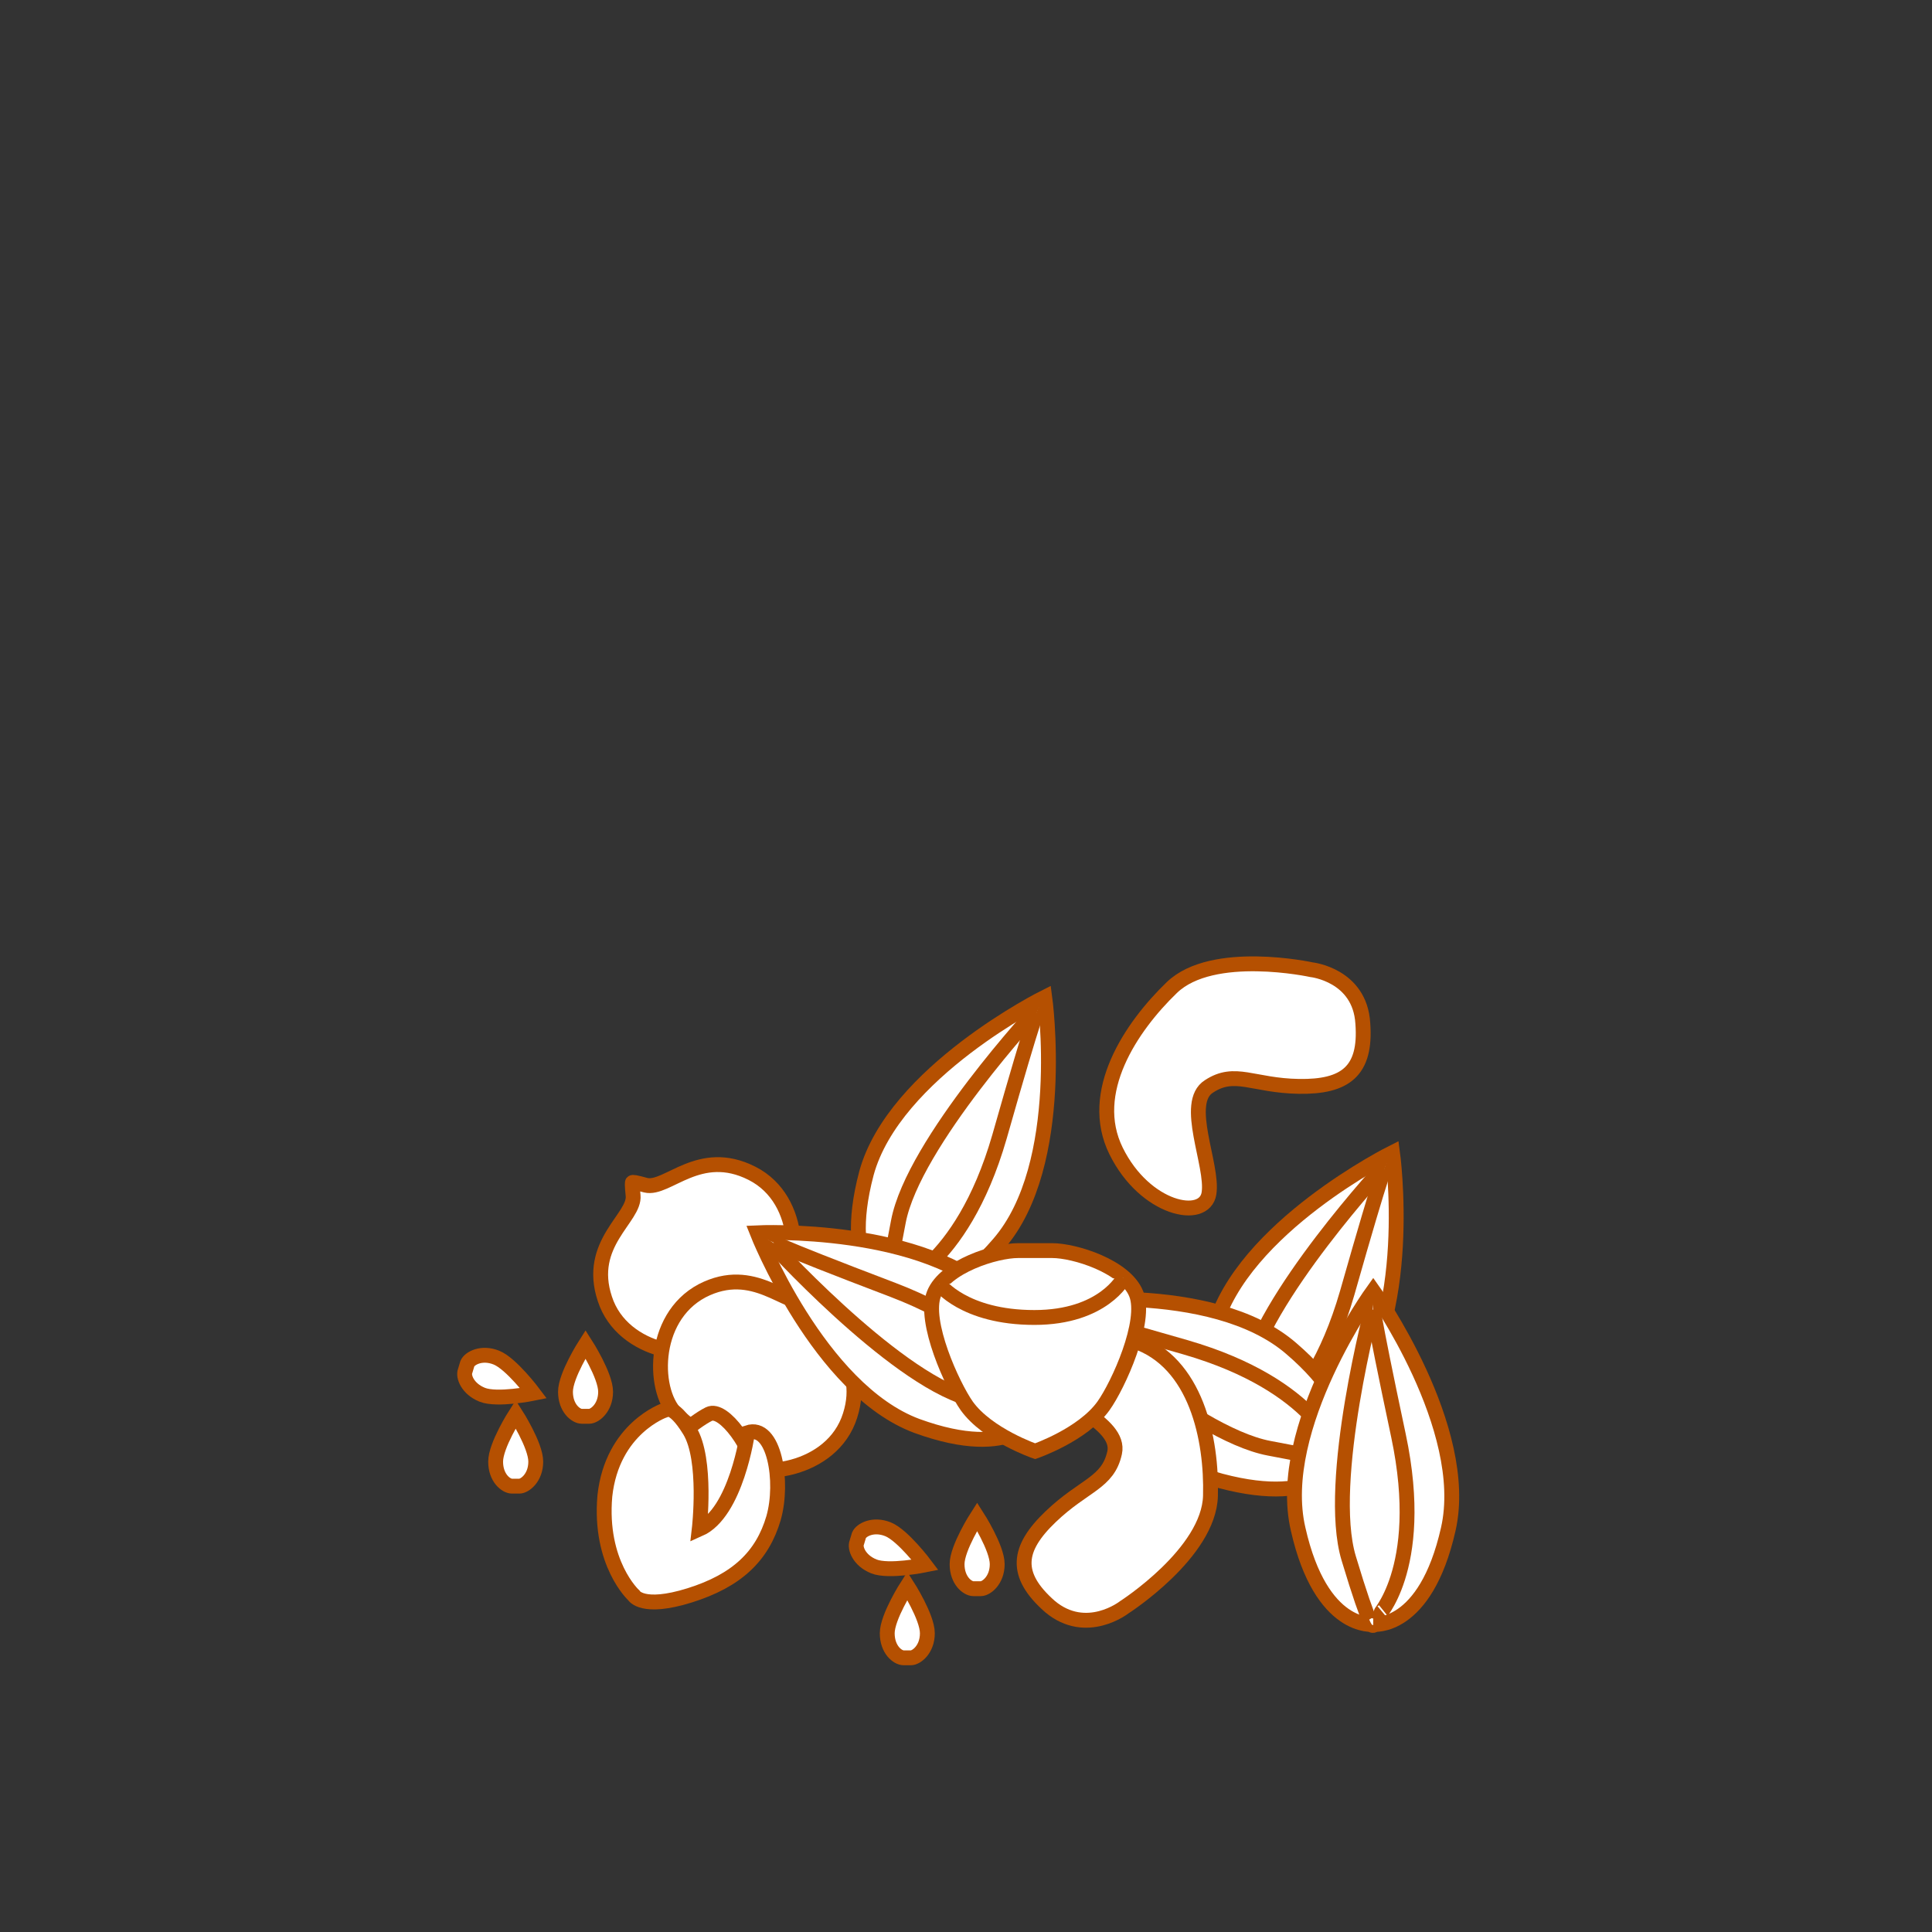 <?xml version="1.0" encoding="utf-8"?>
<!-- Generator: Adobe Illustrator 18.1.0, SVG Export Plug-In . SVG Version: 6.00 Build 0)  -->
<svg version="1.1" xmlns="http://www.w3.org/2000/svg" xmlns:xlink="http://www.w3.org/1999/xlink" x="0px" y="0px"
	 viewBox="0 0 260 260" enable-background="new 0 0 260 260" xml:space="preserve">
<rect x="0" y="0" width="260" height="260" fill="#333333" stroke="none"/>
<g id="Guide">
</g>
<g id="Layer_3">
</g>
<g id="Layer_1">
	<g>
		<g>
			<path fill="#FFFFFF" stroke="#B55001" stroke-width="2" d="M97.5,180.6l7-5.9c3.3-2.8,3.8-13.2-3.3-16.8s-11.4,2.3-14.3,1.6
				c-2.9-0.8-1.3-0.1-1.3-0.1l-0.3,0.2c0,0-0.4-1.7-0.1,1.3s-6.3,6.4-3.8,13.9C83.8,182.2,94.1,183.5,97.5,180.6z"/>
			<path fill="#FFFFFF" stroke="#B55001" stroke-width="2" d="M91.3,190.6l7,5.9c3.3,2.8,13.7,1.6,16.1-6c2.4-7.5-4.2-10.9-3.9-13.9
				s-0.1-1.3-0.1-1.3l-0.3-0.2c0,0,1.6-0.7-1.3,0.1c-2.9,0.8-7.3-5.1-14.3-1.5C87.5,177.4,87.8,187.7,91.3,190.6z"/>
			<g>
				<path fill="#FFFFFF" stroke="#B55001" stroke-width="2" d="M140.6,134.2c0,0-20.3,10.1-24,23.7c-3.6,13.6,2.9,16.1,2.9,16.1
					s5.7,4.1,14.9-6.6C143.7,156.7,140.6,134.2,140.6,134.2z"/>
				<path fill="#FFFFFF" stroke="#B55001" stroke-width="2" d="M139.8,135.6c0,0-16.9,18.2-18.9,28.8c-2.1,10.6-1.3,9.5-1.3,9.5"/>
				<path fill="#FFFFFF" stroke="#B55001" stroke-width="2" d="M121.4,172.9c-1.6,0.3,7.9-1.9,13.1-19.9c5-17.6,5.3-17.5,5.3-17.5"
					/>
			</g>
			<g>
				<path fill="#FFFFFF" stroke="#B55001" stroke-width="2" d="M101.9,165.9c0,0,8.3,21.1,21.5,26c13.2,4.8,16.2-1.5,16.2-1.5
					s4.5-5.4-5.2-15.5C124.6,164.8,101.9,165.9,101.9,165.9z"/>
				<path fill="#FFFFFF" stroke="#B55001" stroke-width="2" d="M103.3,166.8c0,0,16.6,18.4,27,21.4c10.4,3,9.3,2.2,9.3,2.2"/>
				<path fill="#FFFFFF" stroke="#B55001" stroke-width="2" d="M138.8,188.4c0.2,1.6-1.1-8.1-18.6-14.8c-17.1-6.5-16.9-6.8-16.9-6.8
					"/>
			</g>
			<g>
				<path fill="#FFFFFF" stroke="#B55001" stroke-width="2" d="M187.4,155.1c0,0-20.3,10.1-24,23.7c-3.6,13.6,2.9,16.1,2.9,16.1
					s5.7,4.1,14.9-6.6C190.5,177.6,187.4,155.1,187.4,155.1z"/>
				<path fill="#FFFFFF" stroke="#B55001" stroke-width="2" d="M186.6,156.6c0,0-16.9,18.2-18.9,28.8c-2.1,10.6-1.3,9.5-1.3,9.5"/>
				<path fill="#FFFFFF" stroke="#B55001" stroke-width="2" d="M168.2,193.9c-1.6,0.3,7.9-1.9,13.1-19.9c5-17.6,5.3-17.5,5.3-17.5"
					/>
			</g>
			<g>
				<path fill="#FFFFFF" stroke="#B55001" stroke-width="2" d="M140.6,175.3c0,0,10.1,20.3,23.7,24c13.6,3.6,16.1-2.9,16.1-2.9
					s4.1-5.7-6.6-14.9C163.1,172.2,140.6,175.3,140.6,175.3z"/>
				<path fill="#FFFFFF" stroke="#B55001" stroke-width="2" d="M142,176c0,0,18.2,16.9,28.8,18.9c10.6,2.1,9.5,1.3,9.5,1.3"/>
				<path fill="#FFFFFF" stroke="#B55001" stroke-width="2" d="M179.4,194.4c0.3,1.6-1.9-7.9-19.9-13.1c-17.6-5-17.5-5.3-17.5-5.3"
					/>
			</g>
			<path fill="#FFFFFF" stroke="#B55001" stroke-width="2" stroke-miterlimit="10" d="M176.5,130.5c0,0-13.3-2.9-18.8,2.4
				c-5.5,5.3-11.4,14.1-7.5,22c3.9,7.9,11.9,9.5,12.5,5.7c0.6-3.8-3.5-12.2,0-14.4c3.5-2.3,5.9-0.1,12.1,0c6.2,0.1,9.1-2,8.6-8.5
				C183,131.2,176.5,130.5,176.5,130.5z"/>
			<path fill="#FFFFFF" stroke="#B55001" stroke-width="2" stroke-miterlimit="10" d="M151.3,216.3c0,0,11.4-7.3,11.6-15
				c0.2-7.6-1.9-18-10.2-20.8c-8.3-2.8-15.1,1.6-12.9,4.8s11.1,6.1,10.2,10.2c-0.9,4.1-4.1,4.3-8.6,8.6s-5,7.8-0.1,12.1
				C146.2,220.3,151.3,216.3,151.3,216.3z"/>
			<g>
				<path fill="#FFFFFF" stroke="#B55001" stroke-width="2" d="M132,213.8c0.7,0,2.2-1.1,2.2-3.3c0-2.2-2.7-6.4-2.7-6.4
					s-2.7,4.2-2.7,6.4c0,2.2,1.4,3.3,2.2,3.3H132z"/>
				<path fill="#FFFFFF" stroke="#B55001" stroke-width="2" d="M122.6,223.1c0.7,0,2.2-1.1,2.2-3.3s-2.7-6.4-2.7-6.4
					s-2.7,4.2-2.7,6.4s1.4,3.3,2.2,3.3H122.6z"/>
				<path fill="#FFFFFF" stroke="#B55001" stroke-width="2" d="M115.3,207.6c-0.3,0.7,0.3,2.4,2.3,3.2c2,0.8,6.9-0.2,6.9-0.2
					s-3-4-5-4.8c-2-0.8-3.6,0.1-3.9,0.8L115.3,207.6z"/>
			</g>
			<g>
				<path fill="#FFFFFF" stroke="#B55001" stroke-width="2" d="M79.3,190.6c0.7,0,2.2-1.1,2.2-3.3s-2.7-6.4-2.7-6.4
					s-2.7,4.2-2.7,6.4s1.4,3.3,2.2,3.3H79.3z"/>
				<path fill="#FFFFFF" stroke="#B55001" stroke-width="2" d="M69.9,200c0.7,0,2.2-1.1,2.2-3.3c0-2.2-2.7-6.4-2.7-6.4
					s-2.7,4.2-2.7,6.4c0,2.2,1.4,3.3,2.2,3.3H69.9z"/>
				<path fill="#FFFFFF" stroke="#B55001" stroke-width="2" d="M62.6,184.5c-0.3,0.7,0.3,2.4,2.3,3.2c2,0.8,6.9-0.2,6.9-0.2
					s-3-4-5-4.8c-2-0.8-3.6,0.1-3.9,0.8L62.6,184.5z"/>
			</g>
			<g>
				<path fill="#FFFFFF" stroke="#B55001" stroke-width="2" d="M141.6,168.3c3,0,9.8,2.1,11.3,5.8c1.5,3.7-2.4,12.3-4.4,15.1
					c-2.8,3.9-9.2,6.1-9.2,6.1s-6.4-2.2-9.2-6.1c-1.9-2.7-5.9-11.4-4.4-15.1c1.5-3.7,8.3-5.8,11.3-5.8H141.6z"/>
				<path fill="#FFFFFF" stroke="#B55001" stroke-width="2" d="M126.4,172.8c0,0,3.3,4.5,12.8,4.5c9.3,0,12-5.3,12-5.3"/>
			</g>
			<g>
				<path fill="#FFFFFF" stroke="#B55001" stroke-width="2" d="M184.8,173.7c0,0-13.3,18.4-10.1,32.1c3.1,13.7,10.1,12.8,10.1,12.8
					s7,0.9,10.1-12.8C198,192.2,184.8,173.7,184.8,173.7z"/>
				<path fill="#FFFFFF" stroke="#B55001" stroke-width="2" d="M184.8,175.4c0,0-6.4,24-3.3,34.3c3.1,10.3,3.3,9,3.3,9"/>
				<path fill="#FFFFFF" stroke="#B55001" stroke-width="2" d="M186,216.9c-1.2,1,6.1-5.3,2.2-23.7c-3.8-17.9-3.5-17.9-3.5-17.9"/>
			</g>
			<g>
				<path fill="#FFFFFF" stroke="#B55001" stroke-width="2" d="M101.8,198.7c-0.4-3.7-4.4-9.4-6.4-8.4c-2,1-6.5,4.5-6.8,7.6
					c-1,13.1,12.1,12.4,13.5,6.5S101.8,198.7,101.8,198.7z"/>
				<path fill="#FFFFFF" stroke="#B55001" stroke-width="2" d="M85.3,214.7c0,0,1.1,2,7.5,0c6.4-2,9.8-5.3,11.3-10.4
					c1.4-4.9,0.1-12.7-3.5-11.5c0,0-1.5,10.8-6.5,13c0,0,1.1-9.4-1.3-13.3c-2.4-3.9-3.4-2.7-3.4-2.7s-7,2.4-8,11.5
					C80.6,210.4,85.3,214.7,85.3,214.7z"/>
			</g>
		</g>
	</g>
</g>
</svg>
